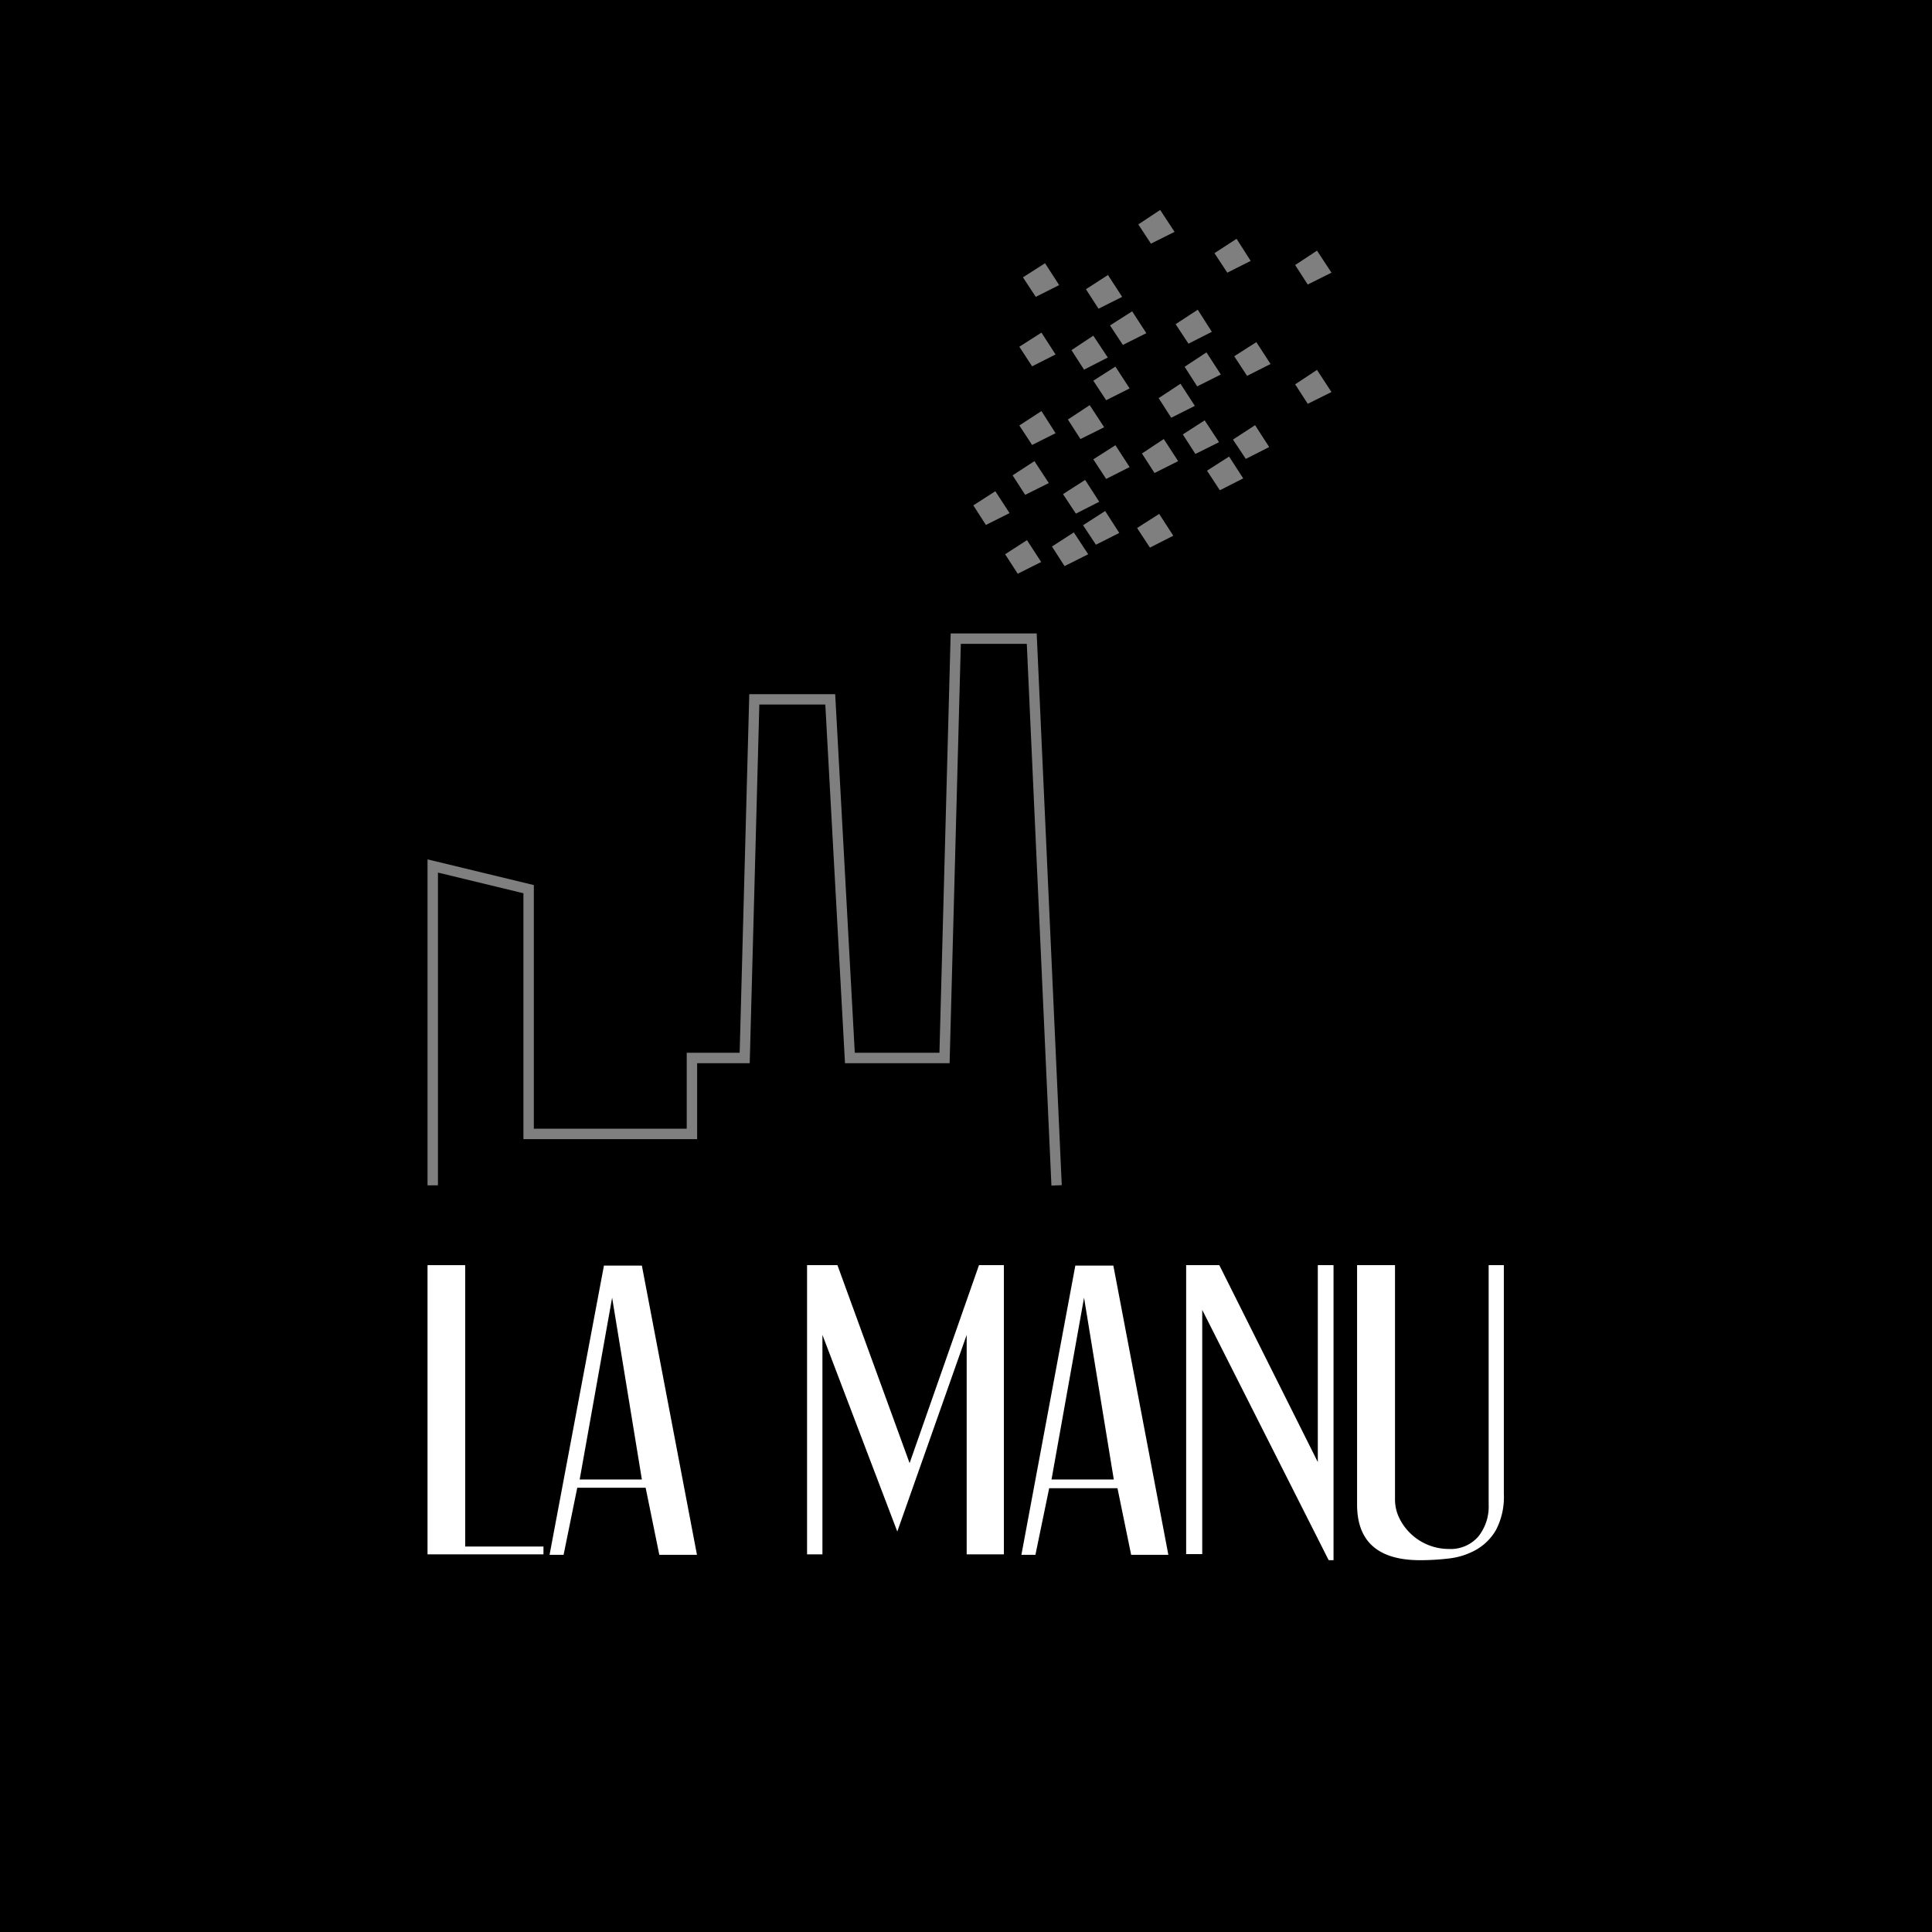 <svg xmlns="http://www.w3.org/2000/svg" width="214.97" height="214.97" viewBox="0 0 214.97 214.97">
  <defs>
    <style>
      .cls-1 {
        fill: #fff;
      }

      .cls-2 {
        fill: #7f7f7f;
      }
    </style>
  </defs>
  <g id="Calque_2" data-name="Calque 2">
    <g id="Calque_1-2" data-name="Calque 1">
      <g id="LaManuSocialMedia_RVB_greyscale">
        <rect width="214.97" height="214.97"/>
        <g>
          <g>
            <polygon class="cls-1" points="51.76 140.77 47.57 140.77 47.57 172.95 60.47 172.95 60.47 172.08 51.76 172.08 51.76 140.77"/>
            <path class="cls-1" d="M64.23,165.54h7.61L73.36,173h4.19l-6.13-32.18H67.2L61.15,173h1.56Zm3.88-21.15,3.31,20.23H64.5Z"/>
            <polygon class="cls-1" points="111.7 140.77 108.93 140.77 101.21 162.8 93.18 140.77 89.8 140.77 89.8 172.95 91.51 172.95 91.51 148.53 99.84 170.41 107.56 148.53 107.56 172.95 111.7 172.95 111.7 140.77"/>
            <path class="cls-1" d="M125.86,173H130l-6.12-32.18h-4.23l-6,32.18h1.56l1.53-7.41h7.6ZM117,164.62l3.62-20.23,3.31,20.23Z"/>
            <polygon class="cls-1" points="146.63 162.68 135.67 140.77 131.98 140.77 131.98 172.92 133.77 172.92 133.77 145.75 147.84 173.6 148.38 173.6 148.38 140.77 146.63 140.77 146.63 162.68"/>
            <path class="cls-1" d="M165.64,140.77V167.4a5.33,5.33,0,0,1-1.16,3.58,4.08,4.08,0,0,1-3.29,1.37,6.13,6.13,0,0,1-5.47-3.39,4.7,4.7,0,0,1-.5-2.13V140.77H151V167.4q0,6.19,7,6.2a27.32,27.32,0,0,0,3.21-.19,8,8,0,0,0,3-.95,5.94,5.94,0,0,0,2.25-2.23,7.91,7.91,0,0,0,.87-4V140.77Z"/>
          </g>
          <g>
            <polygon class="cls-2" points="116.99 131.92 114.25 71.64 106.91 71.64 105.66 118.3 94.02 118.3 91.83 78.39 84.49 78.39 83.42 118.3 77.57 118.3 77.57 126.75 58.24 126.75 58.24 99.39 48.73 97.09 48.73 131.89 47.57 131.89 47.57 95.62 59.4 98.48 59.4 125.59 76.41 125.59 76.41 117.14 82.3 117.14 83.37 77.24 92.93 77.24 95.11 117.14 104.53 117.14 105.78 70.48 115.35 70.48 118.14 131.87 116.99 131.92"/>
            <g>
              <polyline class="cls-2" points="113.24 63.84 111.84 61.67 114.27 60.1 115.85 62.53 113.24 63.84"/>
              <polyline class="cls-2" points="109.7 58.41 108.3 56.23 110.75 54.66 112.33 57.09 109.7 58.41"/>
              <polyline class="cls-2" points="123.08 53.29 121.65 51.11 124.11 49.54 125.69 51.97 123.08 53.29"/>
              <polyline class="cls-2" points="123.08 44.53 121.65 42.36 124.11 40.79 125.69 43.22 123.08 44.53"/>
              <polyline class="cls-2" points="136.56 30.34 135.13 28.17 137.59 26.57 139.16 29.03 136.56 30.34"/>
              <polyline class="cls-2" points="145.51 31.66 144.11 29.49 146.54 27.89 148.15 30.34 145.51 31.66"/>
              <polyline class="cls-2" points="114.07 55.06 112.67 52.89 115.1 51.31 116.7 53.75 114.07 55.06"/>
              <polyline class="cls-2" points="115.25 33.03 113.82 30.86 116.28 29.29 117.85 31.72 115.25 33.03"/>
              <polyline class="cls-2" points="133.21 42.99 131.81 40.81 134.24 39.21 135.84 41.67 133.21 42.99"/>
              <polyline class="cls-2" points="138.62 51.06 137.19 48.91 139.65 47.31 141.22 49.74 138.62 51.06"/>
              <polyline class="cls-2" points="120.62 41.13 119.22 38.96 121.65 37.35 123.26 39.78 120.62 41.13"/>
              <polyline class="cls-2" points="122.23 34.35 120.83 32.18 123.28 30.6 124.86 33.03 122.23 34.35"/>
              <polyline class="cls-2" points="124.94 38.38 123.51 36.21 125.97 34.64 127.55 37.07 124.94 38.38"/>
              <polyline class="cls-2" points="133.01 50.51 131.61 48.34 134.04 46.77 135.64 49.2 133.01 50.51"/>
              <polyline class="cls-2" points="130.32 46.48 128.92 44.3 131.35 42.7 132.95 45.16 130.32 46.48"/>
              <polyline class="cls-2" points="135.73 54.55 134.3 52.37 136.76 50.8 138.33 53.23 135.73 54.55"/>
              <polyline class="cls-2" points="138.76 41.82 137.33 39.64 139.79 38.07 141.37 40.5 138.76 41.82"/>
              <polyline class="cls-2" points="132.24 38.24 130.81 36.07 133.27 34.46 134.84 36.92 132.24 38.24"/>
              <polyline class="cls-2" points="145.51 44.93 144.11 42.76 146.54 41.16 148.15 43.62 145.51 44.93"/>
              <polyline class="cls-2" points="128.06 27.11 126.66 24.97 129.09 23.36 130.69 25.8 128.06 27.11"/>
              <polyline class="cls-2" points="118.45 62.99 117.05 60.81 119.48 59.24 121.08 61.67 118.45 62.99"/>
              <polyline class="cls-2" points="114.84 40.76 113.42 38.58 115.88 37.01 117.45 39.44 114.84 40.76"/>
              <polyline class="cls-2" points="121.94 60.61 120.51 58.44 122.97 56.86 124.54 59.3 121.94 60.61"/>
              <polyline class="cls-2" points="120.22 48.85 118.82 46.68 121.25 45.08 122.86 47.54 120.22 48.85"/>
              <polyline class="cls-2" points="119.71 57.15 118.28 54.98 120.74 53.4 122.31 55.83 119.71 57.15"/>
              <polyline class="cls-2" points="114.84 49.51 113.42 47.34 115.88 45.74 117.45 48.2 114.84 49.51"/>
              <polyline class="cls-2" points="128.46 52.63 127.06 50.46 129.49 48.85 131.09 51.31 128.46 52.63"/>
              <polyline class="cls-2" points="127.95 60.93 126.52 58.75 128.98 57.18 130.55 59.61 127.95 60.93"/>
            </g>
          </g>
        </g>
      </g>
    </g>
  </g>
</svg>
